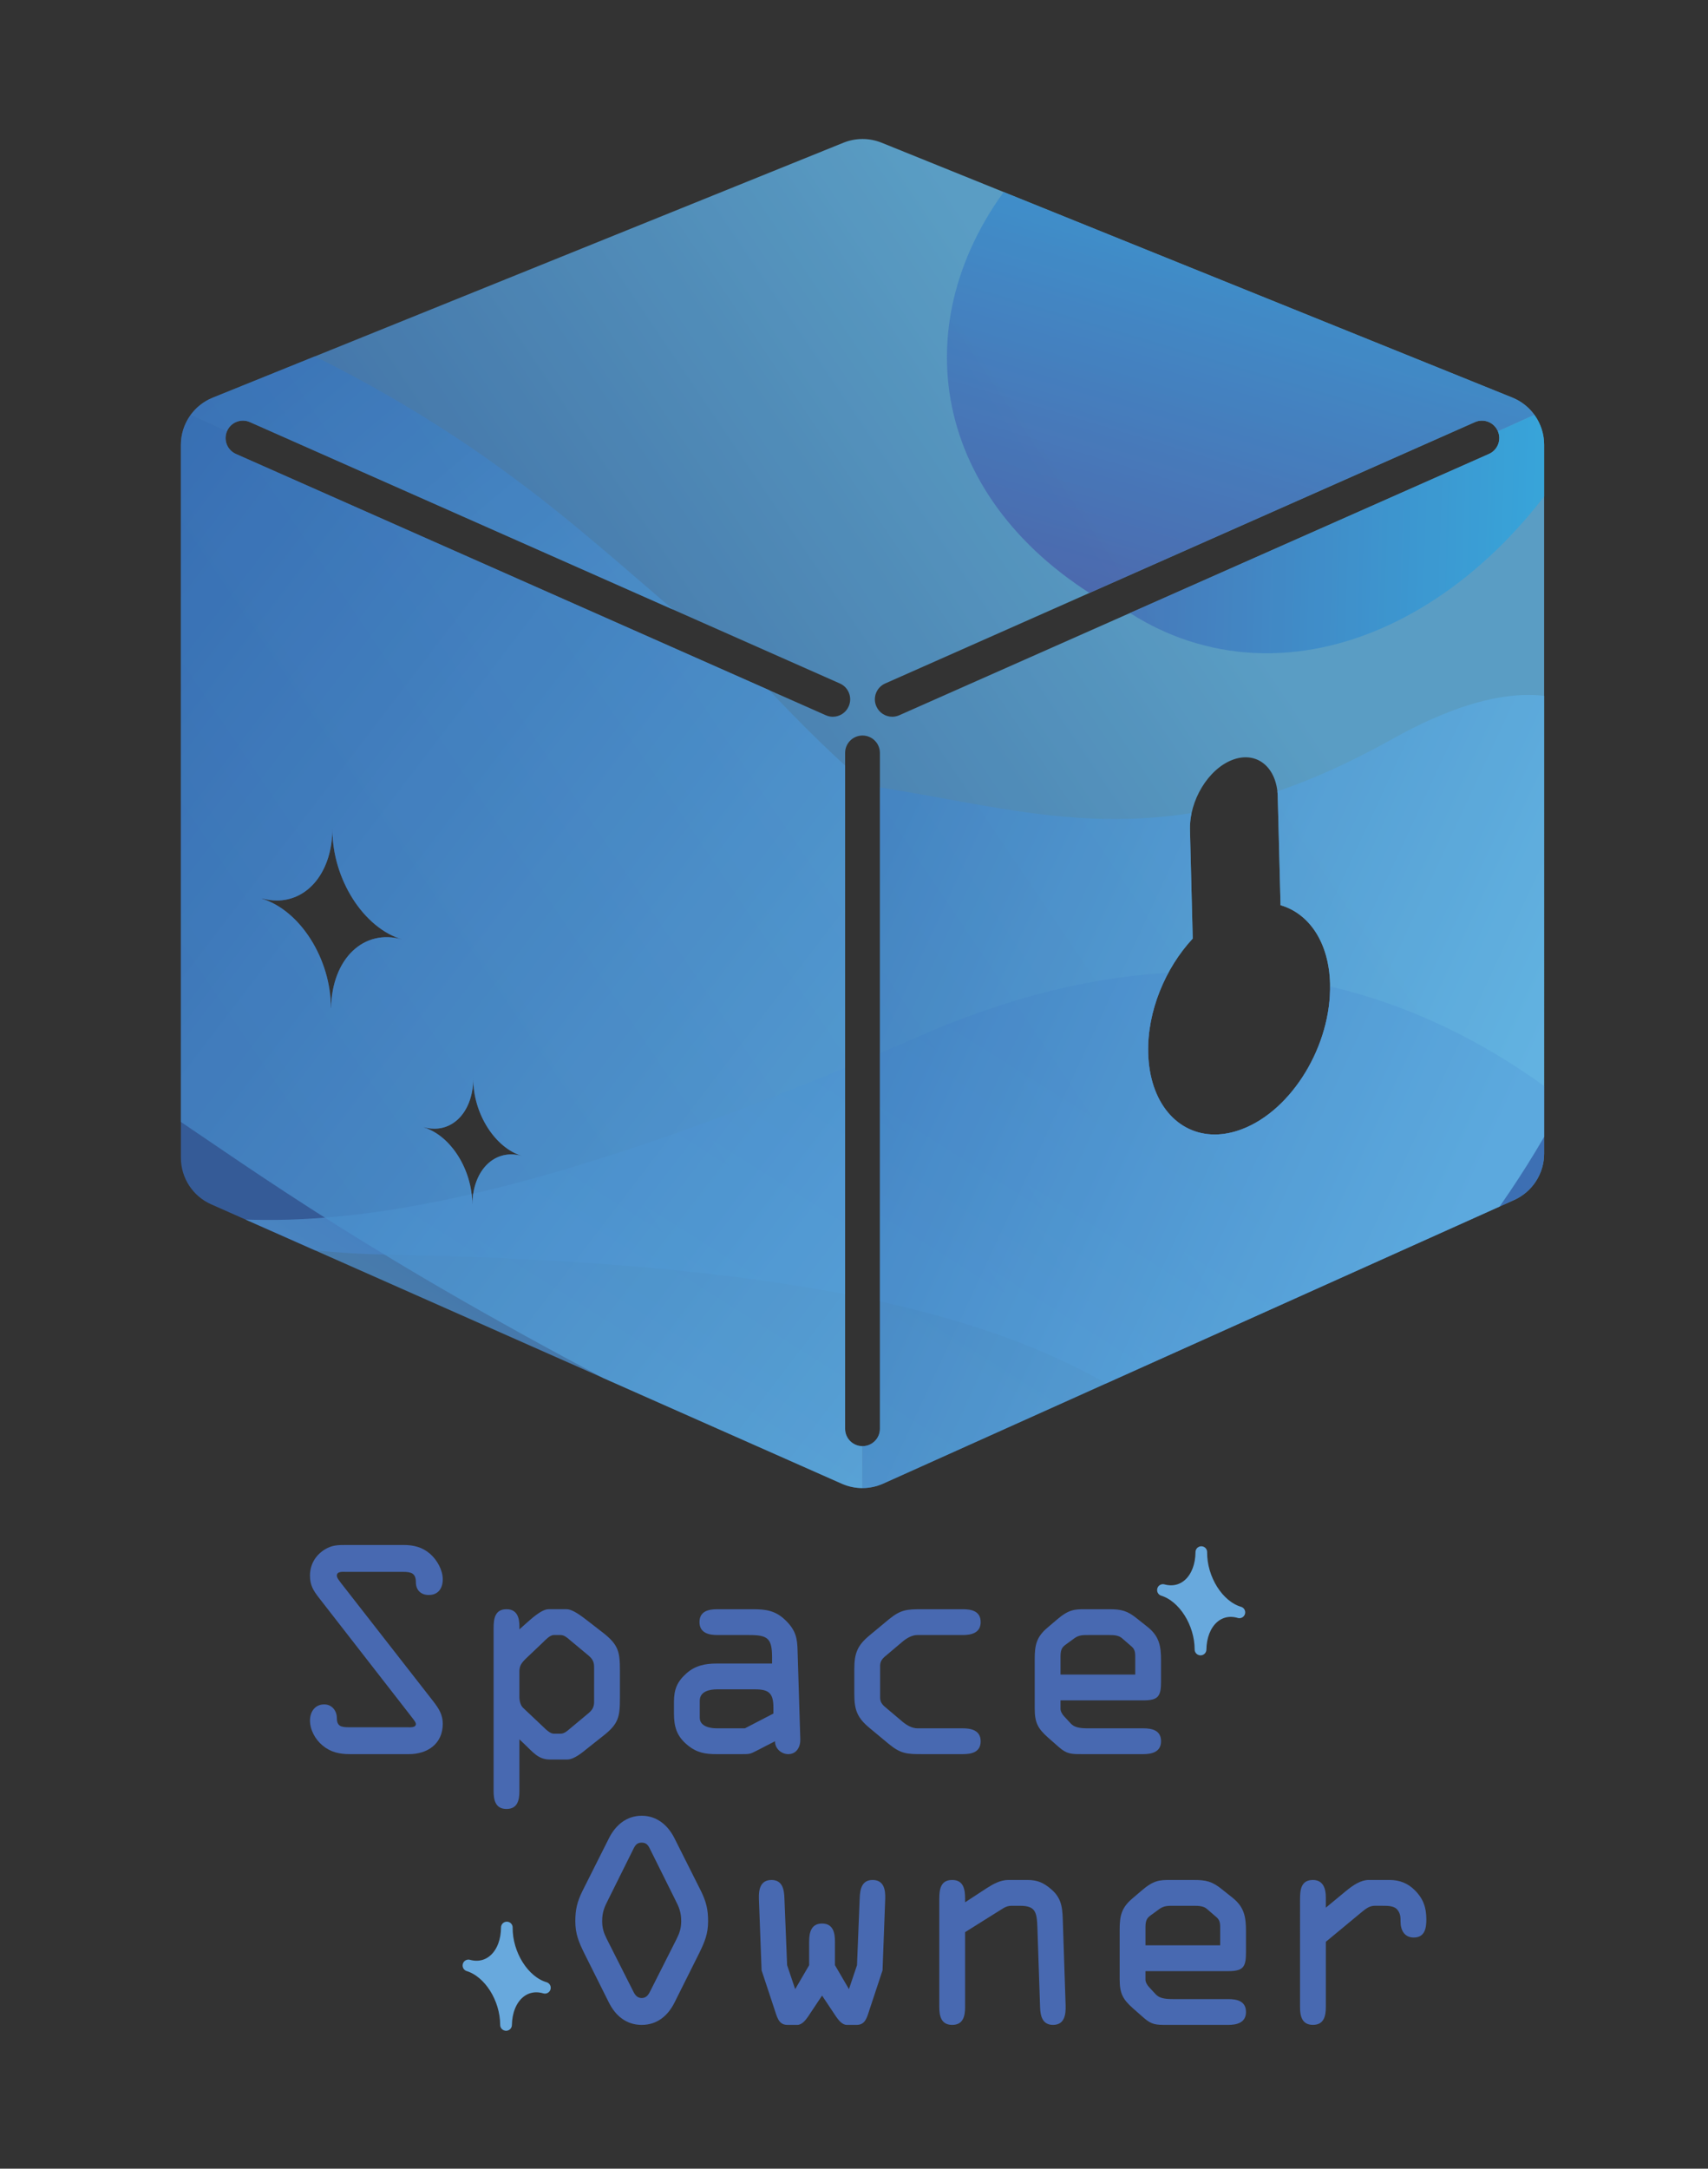 <?xml version="1.0" encoding="utf-8"?>
<!-- Generator: Adobe Illustrator 15.1.0, SVG Export Plug-In . SVG Version: 6.00 Build 0)  -->
<!DOCTYPE svg PUBLIC "-//W3C//DTD SVG 1.1//EN" "http://www.w3.org/Graphics/SVG/1.1/DTD/svg11.dtd">
<svg version="1.1" id="圖層_1" xmlns="http://www.w3.org/2000/svg" xmlns:xlink="http://www.w3.org/1999/xlink" x="0px" y="0px"
	 width="146.993px" height="186.595px" viewBox="0 0 146.993 186.595" enable-background="new 0 0 146.993 186.595"
	 xml:space="preserve">
<rect x="0" y="0" width="146.993" height="186.595" fill="#333333" stroke="none"/>
<g>
	<defs>
		<rect id="SVGID_1_" width="146.993" height="186.595"/>
	</defs>
	<clipPath id="SVGID_2_">
		<use xlink:href="#SVGID_1_"  overflow="visible"/>
	</clipPath>
	<g clip-path="url(#SVGID_2_)">
		<defs>
			<path id="SVGID_3_" d="M72.59,254.54l-54.283,21.938c-1.655,0.669-2.739,2.276-2.739,4.062v61.339
				c0,1.732,1.022,3.302,2.606,4.005l54.27,24.037c1.138,0.503,2.435,0.5,3.569-0.01l54.293-24.399
				c1.573-0.708,2.584-2.272,2.584-3.997V280.53c0-1.785-1.084-3.393-2.738-4.061l-54.279-21.93
				C74.819,254.114,73.642,254.114,72.59,254.54 M28.494,328.975l-0.016-0.002c-0.011-4.211-2.641-8.372-5.938-9.39l0.002-0.022
				c3.323,0.912,6.034-1.746,6.069-5.993c-0.035,4.282,2.662,8.55,6.024,9.53C31.301,322.125,28.572,324.756,28.494,328.975
				 M40.652,345.844l-0.012-0.004c-0.008-2.949-1.847-5.862-4.156-6.576v-0.013c2.327,0.636,4.226-1.224,4.25-4.198
				c-0.024,2.999,1.865,5.987,4.218,6.674C42.618,341.046,40.708,342.887,40.652,345.844 M37.98,337.098
				c0.015,0.004,0.029,0.004,0.043,0.008v0.011C38.009,337.113,37.995,337.102,37.98,337.098 M71.067,303.8l-50.765-22.482
				c-0.754-0.336-1.094-1.219-0.759-1.974c0.331-0.755,1.211-1.1,1.972-0.762l50.764,22.483c0.756,0.334,1.095,1.22,0.759,1.972
				c-0.245,0.559-0.793,0.892-1.367,0.892C71.468,303.929,71.262,303.887,71.067,303.8 M75.726,365.191
				c0,0.829-0.671,1.496-1.497,1.496c-0.827,0-1.497-0.667-1.497-1.496v-58.147c0-0.829,0.669-1.497,1.497-1.497
				c0.826,0,1.497,0.668,1.497,1.497V365.191z M106.886,339.418c-0.812,0.308-1.6,0.456-2.343,0.456
				c-3.215,0-5.62-2.738-5.729-7.019c-0.093-3.587,1.474-7.3,3.834-9.84l-0.237-9.338c-0.069-2.541,1.571-5.246,3.658-6.04
				c2.085-0.793,3.83,0.625,3.896,3.165l0.241,9.341c2.443,0.713,4.168,3.176,4.26,6.766
				C114.602,332.176,111.208,337.776,106.886,339.418 M128.141,281.318L77.394,303.8c-0.196,0.087-0.402,0.129-0.604,0.129
				c-0.575,0-1.121-0.333-1.368-0.892c-0.335-0.752,0.004-1.638,0.762-1.972l50.744-22.483c0.757-0.338,1.643,0.007,1.973,0.762
				C129.235,280.099,128.897,280.982,128.141,281.318"/>
		</defs>
		<clipPath id="SVGID_4_">
			<use xlink:href="#SVGID_3_"  overflow="visible"/>
		</clipPath>
		<g opacity="0.8" clip-path="url(#SVGID_4_)">
			<g>
				<defs>
					<rect id="SVGID_5_" x="-89.003" y="165.69" width="309.428" height="306.851"/>
				</defs>
				<clipPath id="SVGID_6_">
					<use xlink:href="#SVGID_5_"  overflow="visible"/>
				</clipPath>
				<g clip-path="url(#SVGID_6_)">
					<defs>
						<path id="SVGID_7_" d="M0.304,283.656l-22.789,9.251c0,0,1.318,56.271,55.721,57.299c54.401,1.026,66.255,11.048,78.9,26.207
							c12.646,15.159,41.771-101.363,41.771-101.363l-30.19-14.518l-46.892-13.875L0.304,283.656z"/>
					</defs>
					<clipPath id="SVGID_8_">
						<use xlink:href="#SVGID_7_"  overflow="visible"/>
					</clipPath>
					
						<linearGradient id="SVGID_9_" gradientUnits="userSpaceOnUse" x1="0" y1="186.595" x2="1" y2="186.595" gradientTransform="matrix(78.007 -51.28 51.28 78.007 -9541.765 -14211.107)">
						<stop  offset="0" style="stop-color:#3665B0"/>
						<stop  offset="1" style="stop-color:#64B8E8"/>
					</linearGradient>
					<polygon clip-path="url(#SVGID_8_)" fill="url(#SVGID_9_)" points="30.741,472.539 220.426,347.844 100.681,165.691 
						-89.003,290.385 					"/>
				</g>
			</g>
		</g>
		<g clip-path="url(#SVGID_4_)">
			<defs>
				<path id="SVGID_10_" d="M74.229,304.009l-58.661-26.424v67.143l58.664,25.983L74.229,304.009z M28.494,328.975l-0.016-0.002
					c-0.011-4.211-2.641-8.372-5.938-9.39l0.002-0.022c3.323,0.912,6.034-1.746,6.069-5.993c-0.035,4.282,2.662,8.55,6.024,9.53
					C31.301,322.125,28.572,324.756,28.494,328.975 M40.652,345.844l-0.012-0.004c-0.008-2.949-1.847-5.862-4.156-6.576v-0.013
					c2.327,0.636,4.226-1.224,4.25-4.198c-0.024,2.999,1.865,5.987,4.218,6.674C42.618,341.046,40.708,342.887,40.652,345.844"/>
			</defs>
			<clipPath id="SVGID_11_">
				<use xlink:href="#SVGID_10_"  overflow="visible"/>
			</clipPath>
			<g opacity="0.8" clip-path="url(#SVGID_11_)">
				<g>
					<defs>
						<rect id="SVGID_12_" x="-102.739" y="170.671" width="280" height="275.764"/>
					</defs>
					<clipPath id="SVGID_13_">
						<use xlink:href="#SVGID_12_"  overflow="visible"/>
					</clipPath>
					<g clip-path="url(#SVGID_13_)">
						<defs>
							<path id="SVGID_14_" d="M-56.775,279.068c-0.901,12.432,14.554,35.357,44.543,45.833
								c29.992,10.479,23.431,15.722,76.471,42.266c53.039,26.546,67.887-32.968,31.417-45.034
								c-36.469-12.065-41.924-54.676-97.222-70.772c-8.587-2.499-15.83-3.554-21.954-3.554
								C-56.833,247.81-56.775,279.068-56.775,279.068"/>
						</defs>
						<clipPath id="SVGID_15_">
							<use xlink:href="#SVGID_14_"  overflow="visible"/>
						</clipPath>
						
							<linearGradient id="SVGID_16_" gradientUnits="userSpaceOnUse" x1="0" y1="186.68" x2="1" y2="186.68" gradientTransform="matrix(136.405 119.215 -68.641 85.548 12774.19 -15716.43)">
							<stop  offset="0" style="stop-color:#1F4C9F"/>
							<stop  offset="1" style="stop-color:#64B8E8"/>
						</linearGradient>
						<polygon clip-path="url(#SVGID_15_)" fill="url(#SVGID_16_)" points="-126.49,333.571 53.89,491.219 200.939,307.948 
							20.56,150.299 						"/>
					</g>
				</g>
			</g>
		</g>
	</g>
</g>
<g>
	<path fill="#4869B1" d="M37.295,146.393c0.463,0.602,0.81,1.134,0.81,1.92c0,1.735-1.319,2.614-2.915,2.614h-5.089
		c-0.879,0-1.643-0.162-2.336-0.74c-0.625-0.509-1.087-1.342-1.087-2.151c0-0.74,0.417-1.388,1.226-1.388
		c0.671,0,1.087,0.555,1.087,1.18c0,0.693,0.37,0.786,1.018,0.786h5.02c0.185,0,0.763,0.069,0.763-0.277
		c0-0.185-0.324-0.532-0.417-0.671l-7.934-10.201c-0.486-0.625-0.764-1.087-0.764-1.896c0-0.926,0.44-1.712,1.226-2.221
		c0.648-0.417,1.18-0.417,1.92-0.417h4.904c0.879,0,1.619,0.186,2.29,0.764c0.602,0.532,1.087,1.388,1.087,2.197
		c0,0.74-0.37,1.342-1.203,1.342c-0.694,0-1.11-0.439-1.11-1.087c0-0.787-0.393-0.902-1.11-0.902h-4.904
		c-0.255,0-0.787-0.069-0.787,0.324c0,0.208,0.254,0.485,0.347,0.624L37.295,146.393z"/>
	<path fill="#4869B1" d="M53.351,146.116c0,1.596-0.116,2.197-1.411,3.216l-1.342,1.063c-0.462,0.37-1.18,0.995-1.781,0.995h-1.504
		c-0.995,0-1.457-0.648-2.174-1.318l-0.439-0.417v4.465c0,0.764-0.162,1.526-1.11,1.526s-1.11-0.763-1.11-1.526v-14.019
		c0-0.786,0.092-1.643,1.11-1.643c0.902,0,1.11,0.718,1.11,1.458v0.277l0.439-0.394c0.578-0.509,1.458-1.342,2.082-1.342h1.526
		c0.532,0,1.25,0.556,1.851,1.019l1.342,1.041c1.295,1.018,1.411,1.642,1.411,3.215V146.116z M51.13,143.432
		c0-0.416-0.116-0.671-0.462-0.972l-1.666-1.388c-0.208-0.185-0.463-0.394-0.764-0.394H47.66c-0.324,0-0.717,0.417-0.948,0.648
		l-1.388,1.318c-0.462,0.439-0.625,0.693-0.625,1.18V146c0,0.323,0.092,0.74,0.324,0.948l1.689,1.596
		c0.324,0.324,0.67,0.625,0.948,0.625h0.578c0.301,0,0.555-0.208,0.764-0.394l1.666-1.388c0.347-0.301,0.462-0.556,0.462-0.972
		V143.432z"/>
	<path fill="#4869B1" d="M61.726,140.679c-0.647,0-1.527-0.139-1.527-1.11c0-0.948,0.787-1.11,1.527-1.11h3.054
		c1.157,0,1.989,0.116,2.868,0.995c0.856,0.855,0.972,1.526,0.995,2.637l0.231,7.542c0.023,0.647-0.301,1.295-1.041,1.295
		c-0.578,0-1.156-0.485-1.133-1.11l-1.527,0.786c-0.625,0.324-0.647,0.324-1.365,0.324H61.68c-0.995,0-1.711-0.115-2.521-0.786
		c-0.925-0.764-1.157-1.573-1.157-2.729v-0.972c0-1.064,0.254-1.735,1.087-2.476c0.764-0.671,1.62-0.833,2.591-0.833h4.766v-0.509
		c0-1.665-0.37-1.943-1.966-1.943H61.726z M61.703,145.352c-0.602,0-1.48,0.162-1.48,0.972v1.48c0,0.74,0.902,0.902,1.434,0.902
		h2.452l2.452-1.272v-0.485c0-1.227-0.347-1.597-1.573-1.597H61.703z"/>
	<path fill="#4869B1" d="M73.524,143.618c0-1.365,0.255-2.036,1.319-2.915l1.642-1.364c1.041-0.856,1.573-0.88,2.869-0.88h3.516
		c0.74,0,1.527,0.162,1.527,1.11c0,0.972-0.88,1.11-1.527,1.11h-3.909c-0.439,0-0.879,0.231-1.272,0.556l-1.342,1.134
		c-0.347,0.277-0.602,0.509-0.602,0.948v2.753c0,0.439,0.255,0.671,0.602,0.948l1.342,1.134c0.394,0.323,0.833,0.555,1.272,0.555
		h3.909c0.647,0,1.527,0.139,1.527,1.11c0,0.948-0.787,1.11-1.527,1.11h-3.516c-1.296,0-1.828-0.023-2.869-0.879l-1.642-1.365
		c-1.064-0.879-1.319-1.55-1.319-2.914V143.618z"/>
	<path fill="#4869B1" d="M93.12,150.927c-0.926,0-1.296,0-1.989-0.602l-0.948-0.833c-0.88-0.786-1.134-1.295-1.134-2.498v-4.279
		c0-1.18,0.162-1.874,1.087-2.66l0.787-0.671c1.041-0.902,1.55-0.926,2.452-0.926h2.035c1.087,0,1.596,0.116,2.452,0.811
		l0.902,0.717c1.018,0.81,1.156,1.665,1.156,2.892v1.781c0,1.272-0.208,1.642-1.526,1.642H91.27v0.74
		c0,0.209,0.162,0.486,0.324,0.648l0.555,0.602c0.301,0.323,0.74,0.416,1.48,0.416h4.766c0.74,0,1.526,0.162,1.526,1.11
		c0,0.972-0.879,1.11-1.526,1.11H93.12z M91.27,144.08H97.7v-1.341c0-0.417,0.023-0.764-0.277-1.041l-0.856-0.74
		c-0.277-0.255-0.717-0.278-1.063-0.278h-1.874c-0.416,0-0.764,0-1.134,0.255l-0.763,0.556c-0.278,0.208-0.463,0.369-0.463,1.018
		V144.08z"/>
</g>
<g>
	<path fill="#4869B1" d="M60.338,162.727c0.439,0.902,0.602,1.573,0.602,2.568c0,1.11-0.301,1.804-0.764,2.752l-2.128,4.257
		c-0.555,1.11-1.48,1.92-2.822,1.92s-2.267-0.81-2.822-1.92l-2.128-4.257c-0.463-0.948-0.764-1.642-0.764-2.752
		c0-0.995,0.162-1.666,0.602-2.568l2.313-4.603c0.555-1.088,1.503-1.897,2.799-1.897s2.244,0.81,2.799,1.897L60.338,162.727z
		 M56.012,159.234c-0.185-0.369-0.301-0.693-0.787-0.693s-0.602,0.324-0.787,0.693l-2.082,4.188
		c-0.347,0.671-0.532,1.11-0.532,1.874c0,0.601,0.139,1.018,0.393,1.526l2.221,4.396c0.162,0.323,0.324,0.693,0.787,0.693
		s0.625-0.37,0.787-0.693l2.221-4.396c0.254-0.509,0.393-0.926,0.393-1.526c0-0.764-0.185-1.203-0.532-1.874L56.012,159.234z"/>
	<path fill="#4869B1" d="M71.859,169.088l1.203,2.06l0.693-2.06l0.231-5.736c0.023-0.764,0.162-1.597,1.11-1.597
		c0.972,0,1.11,0.833,1.088,1.597l-0.231,6.176l-1.088,3.285c-0.231,0.671-0.347,1.411-1.133,1.411h-0.856
		c-0.393,0-0.717-0.416-0.925-0.717l-1.203-1.805l-1.203,1.805c-0.208,0.301-0.532,0.717-0.925,0.717h-0.856
		c-0.787,0-0.902-0.74-1.134-1.411l-1.087-3.285l-0.231-6.176c-0.023-0.764,0.116-1.597,1.087-1.597c0.948,0,1.087,0.833,1.11,1.597
		l0.231,5.736l0.694,2.06l1.203-2.06v-2.035c0-0.764,0.162-1.55,1.11-1.55s1.11,0.786,1.11,1.55V169.088z"/>
	<path fill="#4869B1" d="M83.057,166.244v6.454c0,0.763-0.162,1.526-1.11,1.526s-1.11-0.764-1.11-1.526v-9.3
		c0-0.81,0.093-1.643,1.11-1.643c0.995,0,1.11,0.833,1.11,1.62v0.254v0.046l1.805-1.18c0.578-0.37,1.202-0.74,1.92-0.74h1.642
		c0.856,0,1.389,0.231,2.06,0.811c0.994,0.855,0.948,1.804,0.994,3.007l0.231,6.985c0.023,0.787-0.093,1.666-1.087,1.666
		c-0.902,0-1.088-0.764-1.11-1.504l-0.231-6.847c-0.047-1.365-0.162-1.897-1.504-1.897h-0.74c-0.231,0-0.463,0.07-0.693,0.209
		L83.057,166.244z"/>
	<path fill="#4869B1" d="M100.431,174.224c-0.926,0-1.296,0-1.989-0.602l-0.948-0.833c-0.88-0.786-1.134-1.295-1.134-2.498v-4.279
		c0-1.18,0.162-1.874,1.087-2.66l0.787-0.671c1.041-0.902,1.55-0.926,2.452-0.926h2.035c1.087,0,1.596,0.116,2.452,0.811
		l0.902,0.717c1.018,0.81,1.156,1.665,1.156,2.892v1.781c0,1.272-0.208,1.642-1.526,1.642H98.58v0.74
		c0,0.209,0.162,0.486,0.324,0.648l0.555,0.602c0.301,0.323,0.74,0.416,1.48,0.416h4.766c0.74,0,1.526,0.162,1.526,1.11
		c0,0.972-0.879,1.11-1.526,1.11H100.431z M98.58,167.376h6.431v-1.341c0-0.417,0.023-0.764-0.277-1.041l-0.856-0.74
		c-0.277-0.255-0.717-0.278-1.063-0.278h-1.874c-0.416,0-0.764,0-1.134,0.255l-0.763,0.556c-0.278,0.208-0.463,0.369-0.463,1.018
		V167.376z"/>
	<path fill="#4869B1" d="M111.883,163.398c0-0.81,0.093-1.643,1.11-1.643c0.879,0,1.11,0.74,1.11,1.48v0.902l1.734-1.434
		c0.625-0.51,1.272-0.949,1.967-0.949h1.781c0.855,0,1.573,0.278,2.174,0.88c0.74,0.74,0.995,1.503,0.995,2.521
		c0,0.764-0.139,1.551-1.087,1.551c-0.81,0-1.134-0.648-1.134-1.365c0-0.37,0-0.647-0.231-0.972
		c-0.277-0.394-0.81-0.394-1.342-0.394h-0.647c-0.416,0-0.717,0.209-1.11,0.532l-3.1,2.568v5.621c0,0.763-0.162,1.526-1.11,1.526
		s-1.11-0.764-1.11-1.526V163.398z"/>
</g>
<g>
	<defs>
		<rect id="SVGID_17_" width="146.993" height="186.595"/>
	</defs>
	<clipPath id="SVGID_18_">
		<use xlink:href="#SVGID_17_"  overflow="visible"/>
	</clipPath>
	
		<path clip-path="url(#SVGID_18_)" fill="none" stroke="#68A9DD" stroke-linecap="round" stroke-linejoin="round" stroke-miterlimit="10" d="
		M103.387,133.542c-0.021,2.312-1.494,3.756-3.304,3.262v0.011c1.794,0.555,3.225,2.818,3.23,5.109l0.01,0.003
		c0.042-2.297,1.527-3.728,3.34-3.198C104.835,138.194,103.366,135.872,103.387,133.542"/>
	<path clip-path="url(#SVGID_18_)" fill="#68A9DD" d="M103.387,133.542c-0.021,2.312-1.494,3.756-3.304,3.262v0.011
		c1.794,0.555,3.225,2.818,3.23,5.109l0.01,0.003c0.042-2.297,1.527-3.728,3.34-3.198
		C104.835,138.194,103.366,135.872,103.387,133.542"/>
	
		<path clip-path="url(#SVGID_18_)" fill="none" stroke="#68A9DD" stroke-linecap="round" stroke-linejoin="round" stroke-miterlimit="10" d="
		M43.619,165.843c-0.02,2.313-1.495,3.757-3.304,3.263v0.01c1.795,0.555,3.225,2.819,3.231,5.11l0.009,0.003
		c0.043-2.297,1.527-3.729,3.341-3.198C45.067,170.496,43.599,168.173,43.619,165.843"/>
	<path clip-path="url(#SVGID_18_)" fill="#68A9DD" d="M43.619,165.843c-0.02,2.313-1.495,3.757-3.304,3.263v0.01
		c1.795,0.555,3.225,2.819,3.231,5.11l0.009,0.003c0.043-2.297,1.527-3.729,3.341-3.198
		C45.067,170.496,43.599,168.173,43.619,165.843"/>
</g>
<g>
	<defs>
		<path id="SVGID_19_" d="M37.98,94.838c0.014,0.004,0.03,0.004,0.043,0.008v0.009C38.01,94.853,37.994,94.842,37.98,94.838
			 M40.734,92.793c-0.024,2.998,1.866,5.985,4.217,6.674c-2.333-0.681-4.243,1.16-4.299,4.116l-0.012-0.004
			c-0.008-2.948-1.847-5.861-4.156-6.574V96.99c0.308,0.084,0.609,0.125,0.899,0.125C39.282,97.115,40.713,95.375,40.734,92.793
			 M28.611,71.308c-0.035,4.282,2.662,8.549,6.025,9.53c-3.335-0.973-6.064,1.658-6.142,5.877l-0.016-0.002
			c-0.011-4.212-2.642-8.372-5.938-9.391l0.001-0.021c0.441,0.121,0.872,0.179,1.286,0.179
			C26.537,77.48,28.581,74.991,28.611,71.308 M98.814,90.596c-0.093-3.587,1.474-7.299,3.834-9.84l-0.237-9.338
			c-0.068-2.542,1.571-5.246,3.658-6.04c2.085-0.792,3.83,0.625,3.896,3.165l0.241,9.341c2.443,0.713,4.168,3.176,4.261,6.764
			c0.135,5.267-3.259,10.868-7.58,12.508c-0.813,0.31-1.601,0.457-2.345,0.457C101.327,97.614,98.924,94.875,98.814,90.596
			 M72.732,122.931V64.783c0-0.829,0.669-1.498,1.497-1.498c0.826,0,1.497,0.669,1.497,1.498v58.148
			c0,0.829-0.671,1.496-1.497,1.496C73.401,124.427,72.732,123.76,72.732,122.931 M71.067,61.539L20.302,39.058
			c-0.755-0.336-1.094-1.219-0.759-1.975c0.331-0.755,1.211-1.099,1.972-0.761l50.764,22.484c0.756,0.334,1.094,1.218,0.759,1.971
			c-0.245,0.56-0.793,0.893-1.367,0.893C71.468,61.67,71.262,61.626,71.067,61.539 M75.421,60.777
			c-0.336-0.753,0.004-1.637,0.762-1.971l50.744-22.484c0.757-0.338,1.643,0.006,1.973,0.761c0.336,0.756-0.002,1.639-0.759,1.975
			L77.395,61.539c-0.197,0.087-0.403,0.131-0.605,0.131C76.214,61.67,75.667,61.337,75.421,60.777 M72.59,12.279L18.307,34.218
			c-1.655,0.669-2.739,2.275-2.739,4.061v61.338c0,1.733,1.023,3.304,2.607,4.005l54.269,24.037c1.137,0.504,2.434,0.501,3.569-0.01
			l54.293-24.399c1.573-0.707,2.584-2.271,2.584-3.995V38.27c0-1.786-1.084-3.392-2.738-4.061l-54.279-21.93
			c-0.527-0.212-1.084-0.319-1.641-0.319C73.673,11.96,73.116,12.067,72.59,12.279"/>
	</defs>
	<clipPath id="SVGID_20_">
		<use xlink:href="#SVGID_19_"  overflow="visible"/>
	</clipPath>
	<g opacity="0.8" clip-path="url(#SVGID_20_)">
		<g>
			<defs>
				<rect id="SVGID_21_" x="-89.003" y="-76.57" width="309.428" height="306.85"/>
			</defs>
			<clipPath id="SVGID_22_">
				<use xlink:href="#SVGID_21_"  overflow="visible"/>
			</clipPath>
			<g clip-path="url(#SVGID_22_)">
				<defs>
					<path id="SVGID_23_" d="M0.304,41.396l-22.789,9.25c0,0,1.318,56.271,55.721,57.299c54.401,1.027,66.255,11.048,78.9,26.207
						c12.646,15.16,41.771-101.363,41.771-101.363l-30.19-14.517L76.825,4.396L0.304,41.396z"/>
				</defs>
				<clipPath id="SVGID_24_">
					<use xlink:href="#SVGID_23_"  overflow="visible"/>
				</clipPath>
				
					<linearGradient id="SVGID_25_" gradientUnits="userSpaceOnUse" x1="0" y1="186.595" x2="1" y2="186.595" gradientTransform="matrix(78.007 -51.28 51.28 78.007 -9541.765 -14453.373)">
					<stop  offset="0" style="stop-color:#3665B0"/>
					<stop  offset="1" style="stop-color:#64B8E8"/>
				</linearGradient>
				<polygon clip-path="url(#SVGID_24_)" fill="url(#SVGID_25_)" points="30.741,230.279 220.426,105.584 100.681,-76.571 
					-89.004,48.124 				"/>
			</g>
		</g>
	</g>
	<g opacity="0.8" clip-path="url(#SVGID_20_)">
		<g>
			<defs>
				<rect id="SVGID_26_" x="-89.784" y="-23.224" width="305.243" height="308.097"/>
			</defs>
			<clipPath id="SVGID_27_">
				<use xlink:href="#SVGID_26_"  overflow="visible"/>
			</clipPath>
			<g clip-path="url(#SVGID_27_)">
				<defs>
					<path id="SVGID_28_" d="M79.411,89.033c-49.884,21.725-64.835,17.553-82.645,9.038c-17.79-8.504,4.19,109.264,4.244,109.551
						v0.001l33.493,0.623l48.41-6.917l54.157-65.51l16.864-17.902l-0.007-0.016c-0.401-0.813-17.105-34.283-50.432-34.288
						C96.253,83.613,88.23,85.193,79.411,89.033"/>
				</defs>
				<clipPath id="SVGID_29_">
					<use xlink:href="#SVGID_28_"  overflow="visible"/>
				</clipPath>
				
					<linearGradient id="SVGID_30_" gradientUnits="userSpaceOnUse" x1="0" y1="186.477" x2="1" y2="186.477" gradientTransform="matrix(-49.56 79.111 -79.111 -49.56 14849.31 9339.025)">
					<stop  offset="0" style="stop-color:#3665B0"/>
					<stop  offset="1" style="stop-color:#64B8E8"/>
				</linearGradient>
				<polygon clip-path="url(#SVGID_29_)" fill="url(#SVGID_30_)" points="28.286,4.9 -77.095,173.119 104.625,286.958 
					210.006,118.74 				"/>
			</g>
		</g>
	</g>
</g>
<g>
	<defs>
		<path id="SVGID_31_" d="M72.61,12.271L18.279,34.229c-0.765,0.315-1.406,0.832-1.873,1.473l3.125,1.408
			c0.004-0.009,0.008-0.018,0.012-0.027c0.331-0.755,1.211-1.099,1.972-0.761l50.764,22.484c0.756,0.334,1.094,1.218,0.759,1.971
			c-0.055,0.126-0.126,0.24-0.208,0.341l1.398,0.631l1.4-0.631c-0.082-0.102-0.153-0.216-0.208-0.341
			c-0.336-0.753,0.004-1.637,0.762-1.971l50.744-22.484c0.757-0.338,1.643,0.006,1.973,0.761c0.004,0.009,0.007,0.017,0.011,0.026
			l3.142-1.416c-0.473-0.649-1.124-1.17-1.9-1.484l-54.279-21.93c-0.527-0.212-1.084-0.319-1.642-0.319
			C73.68,11.96,73.13,12.064,72.61,12.271"/>
	</defs>
	<clipPath id="SVGID_32_">
		<use xlink:href="#SVGID_31_"  overflow="visible"/>
	</clipPath>
	<g opacity="0.8" clip-path="url(#SVGID_32_)">
		<g>
			<defs>
				<rect id="SVGID_33_" x="54.971" y="-18.502" width="131.869" height="94.601"/>
			</defs>
			<clipPath id="SVGID_34_">
				<use xlink:href="#SVGID_33_"  overflow="visible"/>
			</clipPath>
			<g clip-path="url(#SVGID_34_)">
				<defs>
					<path id="SVGID_35_" d="M93.313,9.472c-1.412,1.088-2.697,2.229-3.857,3.412l-0.298,0.309
						c-11.226,11.745-10.148,27.495,3.417,37.03c1.421,0.999,2.929,1.894,4.506,2.686l0.094,0.047
						c15.135,7.543,36.693,5.619,50.672-5.156c15.467-11.923,15.798-30.167,0.738-40.75c-1.38-0.97-2.841-1.842-4.37-2.616
						l-0.357-0.179c-6.083-3.003-13.19-4.485-20.424-4.485C112.679-0.229,101.649,3.048,93.313,9.472"/>
				</defs>
				<clipPath id="SVGID_36_">
					<use xlink:href="#SVGID_35_"  overflow="visible"/>
				</clipPath>
				
					<linearGradient id="SVGID_37_" gradientUnits="userSpaceOnUse" x1="0" y1="186.603" x2="1" y2="186.603" gradientTransform="matrix(33.471 -53.829 70.642 20.862 -13077.309 -3836.798)">
					<stop  offset="0" style="stop-color:#4A5BA7"/>
					<stop  offset="1" style="stop-color:#2AB5EA"/>
				</linearGradient>
				<polygon clip-path="url(#SVGID_36_)" fill="url(#SVGID_37_)" points="150.348,81.884 195.548,9.191 91.23,-21.615 46.03,51.078 
									"/>
			</g>
		</g>
	</g>
	<g opacity="0.8" clip-path="url(#SVGID_32_)">
		<g>
			<defs>
				<rect id="SVGID_38_" x="-61.795" y="-31.189" width="257.531" height="242.807"/>
			</defs>
			<clipPath id="SVGID_39_">
				<use xlink:href="#SVGID_38_"  overflow="visible"/>
			</clipPath>
		</g>
	</g>
	<g opacity="0.8" clip-path="url(#SVGID_32_)">
		<g>
			<defs>
				<rect id="SVGID_40_" x="-90.224" y="-13.863" width="246.797" height="132.827"/>
			</defs>
			<clipPath id="SVGID_41_">
				<use xlink:href="#SVGID_40_"  overflow="visible"/>
			</clipPath>
			<g clip-path="url(#SVGID_41_)">
				<defs>
					<path id="SVGID_42_" d="M-48.636,23.592c-0.05,0.088-0.097,0.178-0.139,0.27l-0.049,0.112
						c-2.104,5.13,8.544,16.898,33.812,26.327c25.919,9.674,19.037,10.631,63.586,31.007c44.547,20.376,67.792-1.214,36.163-12.703
						C53.111,57.117,54.947,38.762,6.638,22.239c-15.27-5.224-26.408-7.009-34.503-7.009C-45.377,15.23-48.636,23.592-48.636,23.592
						"/>
				</defs>
				<clipPath id="SVGID_43_">
					<use xlink:href="#SVGID_42_"  overflow="visible"/>
				</clipPath>
				
					<linearGradient id="SVGID_44_" gradientUnits="userSpaceOnUse" x1="0" y1="186.623" x2="1" y2="186.623" gradientTransform="matrix(99.439 115.824 -115.824 99.439 21593.643 -18562.752)">
					<stop  offset="0" style="stop-color:#1F4C9F"/>
					<stop  offset="1" style="stop-color:#64B8E8"/>
				</linearGradient>
				<polygon clip-path="url(#SVGID_43_)" fill="url(#SVGID_44_)" points="-93.657,51.915 20.059,184.368 159.095,65 45.379,-67.453 
									"/>
			</g>
		</g>
	</g>
</g>
<g>
	<defs>
		<path id="SVGID_45_" d="M98.814,90.596c-0.093-3.587,1.474-7.299,3.834-9.84l-0.237-9.338c-0.068-2.542,1.571-5.246,3.658-6.04
			c2.085-0.792,3.83,0.625,3.896,3.165l0.241,9.341c2.443,0.713,4.168,3.176,4.261,6.764c0.135,5.267-3.259,10.868-7.58,12.508
			c-0.813,0.31-1.601,0.457-2.345,0.457C101.327,97.614,98.924,94.875,98.814,90.596 M128.91,37.109
			c0.316,0.75-0.021,1.617-0.77,1.949L77.395,61.539c-0.197,0.087-0.403,0.131-0.605,0.131c-0.446,0-0.875-0.201-1.16-0.552
			l-1.4,0.631v1.536c0.827,0,1.497,0.669,1.497,1.498v58.148c0,0.828-0.67,1.495-1.494,1.496v3.607
			c0.607-0.001,1.215-0.131,1.781-0.385l54.293-24.399c1.573-0.707,2.584-2.271,2.584-3.995V38.27c0-0.947-0.305-1.844-0.838-2.577
			L128.91,37.109z"/>
	</defs>
	<clipPath id="SVGID_46_">
		<use xlink:href="#SVGID_45_"  overflow="visible"/>
	</clipPath>
	<g opacity="0.8" clip-path="url(#SVGID_46_)">
		<g>
			<defs>
				<rect id="SVGID_47_" x="-81.264" y="10.786" width="283.854" height="183.05"/>
			</defs>
			<clipPath id="SVGID_48_">
				<use xlink:href="#SVGID_47_"  overflow="visible"/>
			</clipPath>
			<g clip-path="url(#SVGID_48_)">
				<defs>
					<path id="SVGID_49_" d="M131.538,59.79c-3.122,0-7.019,1.169-11.702,3.788c-16.672,9.324-27.319,7.182-39.083,5.041
						c-14.419-2.625-30.519-5.25-61.452,13.239c-56.173,33.577-54.248,75.524-54.248,75.524c-0.007,0.229-0.008,0.461-0.005,0.688
						l0.008,0.252c0.44,12.183,16.842,19.671,46.619,3.55c30.538-16.534,24.173-5.688,78.517-27.237
						c33.707-13.366,51.283-45.474,50.914-62.978l-0.009-0.297c-0.232-6.984-3.379-11.569-9.557-11.569
						C131.539,59.79,131.538,59.79,131.538,59.79"/>
				</defs>
				<clipPath id="SVGID_50_">
					<use xlink:href="#SVGID_49_"  overflow="visible"/>
				</clipPath>
				
					<linearGradient id="SVGID_51_" gradientUnits="userSpaceOnUse" x1="0" y1="186.71" x2="1" y2="186.71" gradientTransform="matrix(141.886 -6.536 -65.308 142.924 12172.885 -26563.197)">
					<stop  offset="0" style="stop-color:#1F4C9F"/>
					<stop  offset="1" style="stop-color:#64B8E8"/>
				</linearGradient>
				<polygon clip-path="url(#SVGID_50_)" fill="url(#SVGID_51_)" points="-95.879,188.925 141.475,177.993 200.482,48.857 
					-36.872,59.79 				"/>
			</g>
		</g>
	</g>
	<g opacity="0.8" clip-path="url(#SVGID_46_)">
		<g>
			<defs>
				<rect id="SVGID_52_" x="74.616" y="-35.873" width="77.701" height="108.118"/>
			</defs>
			<clipPath id="SVGID_53_">
				<use xlink:href="#SVGID_52_"  overflow="visible"/>
			</clipPath>
			<g clip-path="url(#SVGID_53_)">
				<defs>
					<path id="SVGID_54_" d="M86.139,8.737c-0.587,1.937-1.056,3.875-1.408,5.801l-0.027,0.146
						c-3.354,18.525,3.844,35.918,17.52,40.435c15.134,4.998,32.467-7.663,38.716-28.28c0.571-1.886,1.03-3.772,1.381-5.648
						l0.083-0.459c3.283-18.465-3.911-35.769-17.547-40.276c-1.384-0.457-2.784-0.766-4.195-0.935l-0.357-0.04
						c-0.747-0.077-1.495-0.115-2.245-0.115C104.852-20.633,91.467-8.838,86.139,8.737"/>
				</defs>
				<clipPath id="SVGID_55_">
					<use xlink:href="#SVGID_54_"  overflow="visible"/>
				</clipPath>
				
					<linearGradient id="SVGID_56_" gradientUnits="userSpaceOnUse" x1="0" y1="186.617" x2="1" y2="186.617" gradientTransform="matrix(59.25 -9.077 -2.098 76.285 475.07 -14211.609)">
					<stop  offset="0" style="stop-color:#4A5BA7"/>
					<stop  offset="1" style="stop-color:#2AB5EA"/>
				</linearGradient>
				<polygon clip-path="url(#SVGID_55_)" fill="url(#SVGID_56_)" points="78.848,70.357 145.686,60.117 148.188,-30.874 
					81.35,-20.634 				"/>
			</g>
		</g>
	</g>
</g>
<g>
	<defs>
		<path id="SVGID_57_" d="M37.98,94.838c0.014,0.004,0.03,0.004,0.043,0.008v0.009C38.01,94.853,37.994,94.842,37.98,94.838
			 M40.734,92.793c-0.024,2.998,1.866,5.985,4.217,6.674c-2.333-0.681-4.243,1.16-4.299,4.116l-0.012-0.004
			c-0.008-2.948-1.847-5.861-4.156-6.574V96.99c0.308,0.084,0.609,0.125,0.899,0.125C39.282,97.115,40.713,95.375,40.734,92.793
			 M28.611,71.308c-0.035,4.282,2.662,8.549,6.025,9.53c-3.335-0.973-6.064,1.658-6.142,5.877l-0.016-0.002
			c-0.011-4.212-2.642-8.372-5.938-9.391l0.001-0.021c0.441,0.121,0.872,0.179,1.286,0.179
			C26.537,77.48,28.581,74.991,28.611,71.308 M98.814,90.596c-0.093-3.587,1.474-7.299,3.834-9.84l-0.237-9.338
			c-0.068-2.542,1.571-5.246,3.658-6.04c2.085-0.792,3.83,0.625,3.896,3.165l0.241,9.341c2.443,0.713,4.168,3.176,4.261,6.764
			c0.135,5.267-3.259,10.868-7.58,12.508c-0.813,0.31-1.601,0.457-2.345,0.457C101.327,97.614,98.924,94.875,98.814,90.596
			 M72.732,122.931V64.783c0-0.829,0.669-1.498,1.497-1.498c0.826,0,1.497,0.669,1.497,1.498v58.148
			c0,0.829-0.671,1.496-1.497,1.496C73.401,124.427,72.732,123.76,72.732,122.931 M71.067,61.539L20.302,39.058
			c-0.755-0.336-1.094-1.219-0.759-1.975c0.331-0.755,1.211-1.099,1.972-0.761l50.764,22.484c0.756,0.334,1.094,1.218,0.759,1.971
			c-0.245,0.56-0.793,0.893-1.367,0.893C71.468,61.67,71.262,61.626,71.067,61.539 M75.421,60.777
			c-0.336-0.753,0.004-1.637,0.762-1.971l50.744-22.484c0.757-0.338,1.643,0.006,1.973,0.761c0.336,0.756-0.002,1.639-0.759,1.975
			L77.395,61.539c-0.197,0.087-0.403,0.131-0.605,0.131C76.214,61.67,75.667,61.337,75.421,60.777 M72.59,12.279L18.307,34.218
			c-1.655,0.669-2.739,2.275-2.739,4.061v61.338c0,1.733,1.023,3.304,2.607,4.005l54.269,24.037c1.137,0.504,2.434,0.501,3.569-0.01
			l54.293-24.399c1.573-0.707,2.584-2.271,2.584-3.995V38.27c0-1.786-1.084-3.392-2.738-4.061l-54.279-21.93
			c-0.527-0.212-1.084-0.319-1.641-0.319C73.673,11.96,73.116,12.067,72.59,12.279"/>
	</defs>
	<clipPath id="SVGID_58_">
		<use xlink:href="#SVGID_57_"  overflow="visible"/>
	</clipPath>
	<path clip-path="url(#SVGID_58_)" fill="#FFFFFF" d="M21.633,66.601c0,0.025,0.006,0.052,0.006,0.08
		c0-0.028,0.005-0.051,0.005-0.077L21.633,66.601z"/>
	<path clip-path="url(#SVGID_58_)" fill="#FFFFFF" d="M27.664,76.211c0.022,0.005,0.041,0.02,0.062,0.025v-0.015
		C27.705,76.214,27.686,76.216,27.664,76.211"/>
	<path clip-path="url(#SVGID_58_)" fill="#FFFFFF" d="M33.758,88.111c0,0.019,0.003,0.036,0.003,0.056
		c0-0.02,0.005-0.035,0.005-0.055L33.758,88.111z"/>
</g>
<g>
	<defs>
		<path id="SVGID_59_" d="M37.98,94.838c0.014,0.004,0.03,0.004,0.043,0.008v0.009C38.01,94.853,37.994,94.842,37.98,94.838
			 M40.734,92.793c0,0.024,0,0.047,0,0.071c0.005,2.974,1.884,5.921,4.217,6.603c-2.333-0.681-4.243,1.16-4.299,4.116l-0.012-0.004
			c-0.008-2.948-1.847-5.861-4.156-6.574V96.99C38.812,97.627,40.71,95.768,40.734,92.793L40.734,92.793 M28.611,71.308
			c0,0.033,0,0.067,0,0.1c0.007,4.248,2.688,8.456,6.025,9.43c-3.335-0.973-6.064,1.658-6.142,5.877l-0.016-0.002
			c-0.011-4.212-2.642-8.372-5.938-9.391l0.001-0.021c0.441,0.12,0.872,0.179,1.286,0.179C26.537,77.48,28.58,74.991,28.611,71.308
			 M15.568,38.279v61.338c0,1.733,1.023,3.304,2.607,4.005l28.073,12.434l26.253,11.628c0.553,0.235,1.142,0.353,1.73,0.351v-3.607
			c-0.001,0-0.001,0-0.003,0c-0.827,0-1.497-0.667-1.497-1.496V64.783c0-0.829,0.669-1.498,1.497-1.498l0,0v-1.536l-1.398-0.631
			c-0.285,0.351-0.714,0.552-1.159,0.552c-0.203,0-0.409-0.044-0.604-0.131L20.302,39.058c-0.746-0.332-1.086-1.198-0.771-1.948
			l-3.125-1.408C15.873,36.435,15.568,37.332,15.568,38.279"/>
	</defs>
	<clipPath id="SVGID_60_">
		<use xlink:href="#SVGID_59_"  overflow="visible"/>
	</clipPath>
	<g opacity="0.8" clip-path="url(#SVGID_60_)">
		<g>
			<defs>
				<rect id="SVGID_61_" x="-102.739" y="-71.59" width="280" height="275.764"/>
			</defs>
			<clipPath id="SVGID_62_">
				<use xlink:href="#SVGID_61_"  overflow="visible"/>
			</clipPath>
			<g clip-path="url(#SVGID_62_)">
				<defs>
					<path id="SVGID_63_" d="M-56.775,36.808c-0.901,12.431,14.554,35.357,44.543,45.833c29.992,10.477,23.431,15.721,76.471,42.265
						c53.039,26.547,67.887-32.968,31.417-45.034C59.186,67.808,53.731,25.196-1.567,9.1c-8.587-2.5-15.83-3.554-21.954-3.554
						C-56.833,5.55-56.775,36.808-56.775,36.808"/>
				</defs>
				<clipPath id="SVGID_64_">
					<use xlink:href="#SVGID_63_"  overflow="visible"/>
				</clipPath>
				
					<linearGradient id="SVGID_65_" gradientUnits="userSpaceOnUse" x1="0" y1="186.679" x2="1" y2="186.679" gradientTransform="matrix(136.405 119.215 -68.641 85.548 12774.19 -15958.68)">
					<stop  offset="0" style="stop-color:#1F4C9F"/>
					<stop  offset="1" style="stop-color:#64B8E8"/>
				</linearGradient>
				<polygon clip-path="url(#SVGID_64_)" fill="url(#SVGID_65_)" points="-126.49,91.311 53.89,248.959 200.939,65.688 
					20.56,-91.96 				"/>
			</g>
		</g>
	</g>
</g>
<rect fill="none" width="146.993" height="186.595"/>
</svg>

